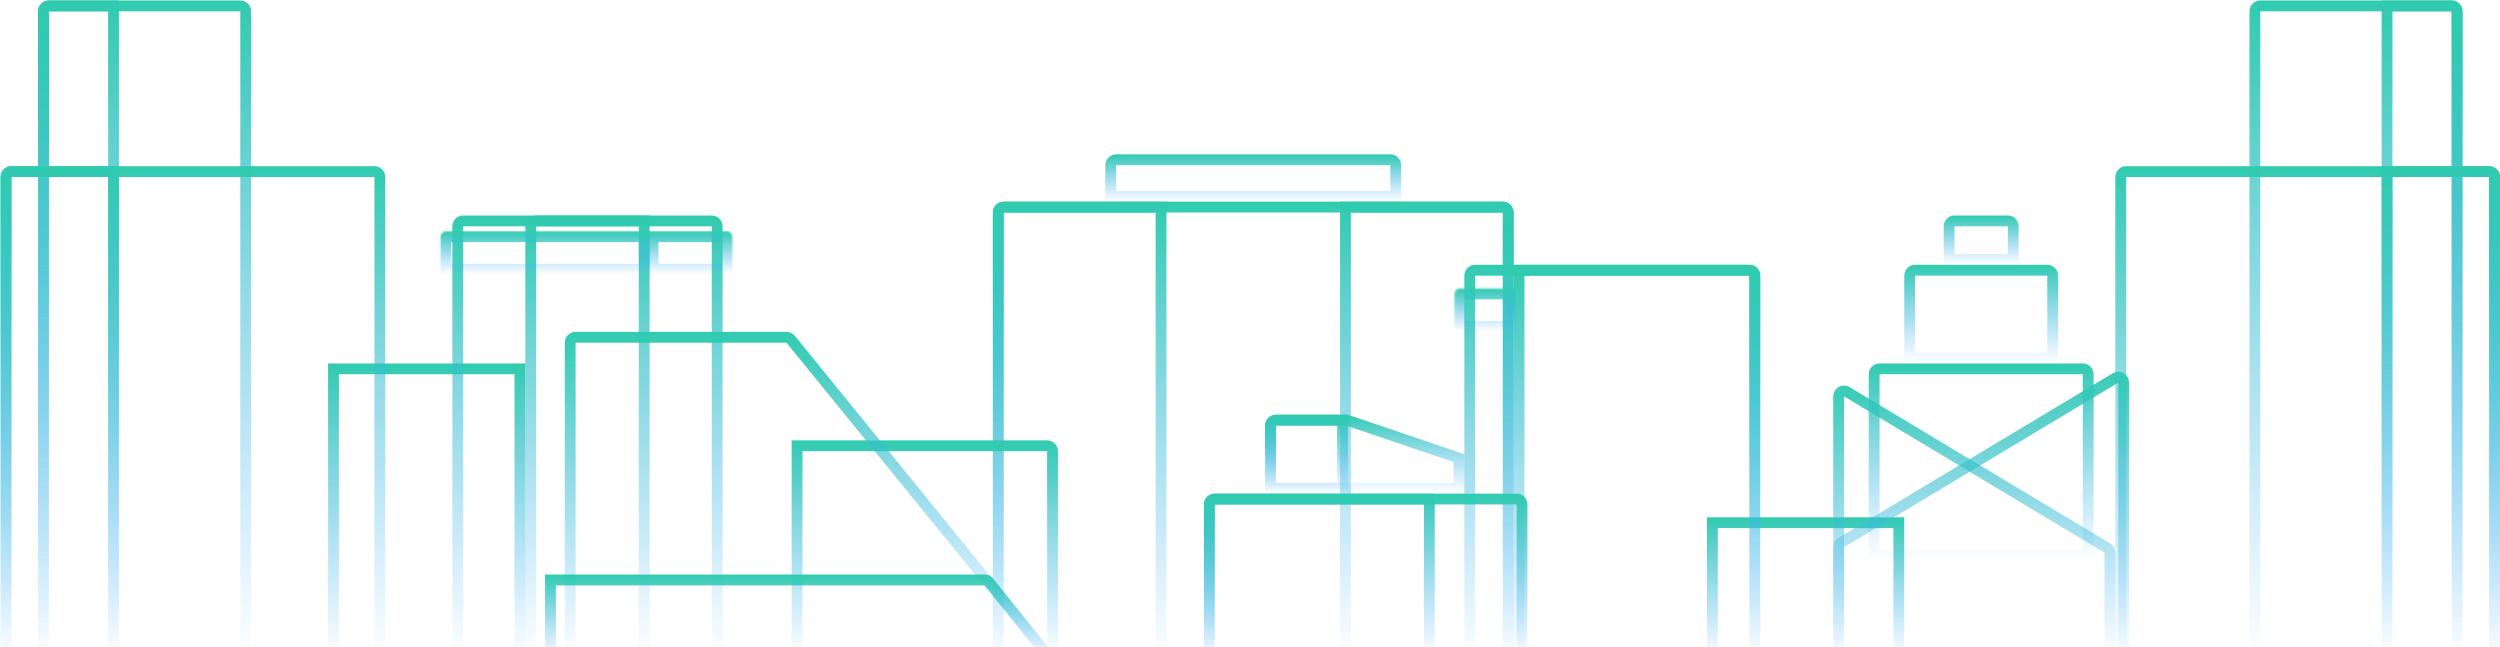 <svg width="1384" height="358" viewBox="0 0 1384 358" fill="none" xmlns="http://www.w3.org/2000/svg">
<rect x="184.615" y="204.209" width="103.208" height="157.812" stroke="url(#paint0_linear_57_9830)" stroke-width="6"/>
<rect x="947.978" y="289.391" width="103.208" height="72.63" stroke="url(#paint1_linear_57_9830)" stroke-width="6"/>
<path d="M1360.24 6.267C1360.24 4.61 1358.9 3.267 1357.24 3.267H1251.3C1249.64 3.267 1248.3 4.61 1248.3 6.267V362.021H1360.24V6.267Z" stroke="url(#paint2_linear_57_9830)" stroke-width="6"/>
<path d="M1360.24 6.267C1360.24 4.61 1358.9 3.267 1357.24 3.267H1321.47V362.021H1360.24V6.267Z" stroke="url(#paint3_linear_57_9830)" stroke-width="6"/>
<path d="M1380.99 98.002C1380.99 96.345 1379.65 95.002 1377.99 95.002H1177.04C1175.38 95.002 1174.04 96.345 1174.04 98.002V362.021H1380.99V98.002Z" stroke="url(#paint4_linear_57_9830)" stroke-width="6"/>
<path d="M1380.99 98.002C1380.99 96.345 1379.65 95.002 1377.99 95.002H1321.47V362.021H1380.99V98.002Z" stroke="url(#paint5_linear_57_9830)" stroke-width="6"/>
<path d="M293.823 125.304C293.823 123.647 295.166 122.304 296.823 122.304H394.031C395.688 122.304 397.031 123.647 397.031 125.304V362.021H293.823V125.304Z" stroke="url(#paint6_linear_57_9830)" stroke-width="6"/>
<path d="M253.416 125.304C253.416 123.647 254.759 122.304 256.416 122.304H356.624V362.021H253.416V125.304Z" stroke="url(#paint7_linear_57_9830)" stroke-width="6"/>
<mask id="path-9-inside-1_57_9830" fill="white">
<path d="M243.864 131.04C243.864 129.383 245.207 128.04 246.864 128.04H359.624V152.066H246.864C245.207 152.066 243.864 150.723 243.864 149.066V131.04Z"/>
</mask>
<path d="M243.864 131.04C243.864 129.383 245.207 128.04 246.864 128.04H359.624V152.066H246.864C245.207 152.066 243.864 150.723 243.864 149.066V131.04Z" stroke="url(#paint8_linear_57_9830)" stroke-width="12" mask="url(#path-9-inside-1_57_9830)"/>
<mask id="path-10-inside-2_57_9830" fill="white">
<path d="M405.491 131.04C405.491 129.383 404.148 128.04 402.491 128.04H358.532V152.066H402.491C404.148 152.066 405.491 150.723 405.491 149.066V131.04Z"/>
</mask>
<path d="M405.491 131.04C405.491 129.383 404.148 128.04 402.491 128.04H358.532V152.066H402.491C404.148 152.066 405.491 150.723 405.491 149.066V131.04Z" stroke="url(#paint9_linear_57_9830)" stroke-width="12" mask="url(#path-10-inside-2_57_9830)"/>
<path d="M552.646 117.659C552.646 116.002 553.989 114.659 555.646 114.659H831.954C833.611 114.659 834.954 116.002 834.954 117.659V362.021H552.646V117.659Z" stroke="url(#paint10_linear_57_9830)" stroke-width="6"/>
<path d="M614.894 91.449C614.894 89.792 616.237 88.449 617.894 88.449H769.706C771.362 88.449 772.706 89.792 772.706 91.449V108.659H614.894V91.449Z" stroke="url(#paint11_linear_57_9830)" stroke-width="6"/>
<path d="M552.646 117.659C552.646 116.002 553.989 114.659 555.646 114.659H642.748V362.021H552.646V117.659Z" stroke="url(#paint12_linear_57_9830)" stroke-width="6"/>
<path d="M744.851 114.659H831.954C833.611 114.659 834.954 116.002 834.954 117.659V362.021H744.851V114.659Z" stroke="url(#paint13_linear_57_9830)" stroke-width="6"/>
<path d="M441.254 246.8H579.684C581.341 246.8 582.684 248.144 582.684 249.8V362.021H441.254V246.8Z" stroke="url(#paint14_linear_57_9830)" stroke-width="6"/>
<path d="M315.665 189.736C315.665 188.079 317.008 186.736 318.665 186.736H435.399C436.302 186.736 437.157 187.143 437.727 187.843L579.377 362.021H315.665V189.736Z" stroke="url(#paint15_linear_57_9830)" stroke-width="6"/>
<path d="M304.744 321.062H545.129C546.039 321.062 546.899 321.475 547.469 322.184L579.431 362.021H304.744V321.062Z" stroke="url(#paint16_linear_57_9830)" stroke-width="6"/>
<path d="M1079.03 125.304C1079.03 123.647 1080.37 122.304 1082.03 122.304H1111.53C1113.18 122.304 1114.53 123.647 1114.53 125.304V143.606H1079.03V125.304Z" stroke="url(#paint17_linear_57_9830)" stroke-width="6"/>
<path d="M1168.04 305.951C1168.04 304.898 1167.48 303.921 1166.58 303.379L1022.41 216.879C1020.41 215.679 1017.87 217.119 1017.87 219.451V362.021H1168.04V305.951Z" stroke="url(#paint18_linear_57_9830)" stroke-width="6"/>
<path d="M1037.53 207.209C1037.53 205.553 1038.87 204.209 1040.53 204.209H1153.02C1154.68 204.209 1156.02 205.553 1156.02 207.209V307.417H1037.53V207.209Z" stroke="url(#paint19_linear_57_9830)" stroke-width="6"/>
<path d="M1057.19 152.606C1057.19 150.949 1058.53 149.606 1060.19 149.606H1133.37C1135.02 149.606 1136.37 150.949 1136.37 152.606V198.209H1057.19V152.606Z" stroke="url(#paint20_linear_57_9830)" stroke-width="6"/>
<path d="M1017.87 302.894C1017.87 301.84 1018.42 300.863 1019.33 300.321L1171.14 209.234C1173.14 208.034 1175.68 209.475 1175.68 211.807V362.021H1017.87V302.894Z" stroke="url(#paint21_linear_57_9830)" stroke-width="6"/>
<path d="M813.652 152.606C813.652 150.949 814.995 149.606 816.652 149.606H968.464C970.121 149.606 971.464 150.949 971.464 152.606V362.021H813.652V152.606Z" stroke="url(#paint22_linear_57_9830)" stroke-width="6"/>
<path d="M840.954 149.606H968.464C970.121 149.606 971.464 150.949 971.464 152.606V362.021H840.954V149.606Z" stroke="url(#paint23_linear_57_9830)" stroke-width="6"/>
<mask id="path-25-inside-3_57_9830" fill="white">
<rect x="805.192" y="159.71" width="174.732" height="24.026" rx="3"/>
</mask>
<rect x="805.192" y="159.71" width="174.732" height="24.026" rx="3" stroke="url(#paint24_linear_57_9830)" stroke-width="12" mask="url(#path-25-inside-3_57_9830)"/>
<mask id="path-26-inside-4_57_9830" fill="white">
<path d="M805.192 162.71C805.192 161.054 806.535 159.71 808.192 159.71H839.046V183.736H808.192C806.535 183.736 805.192 182.393 805.192 180.736V162.71Z"/>
</mask>
<path d="M805.192 162.71C805.192 161.054 806.535 159.71 808.192 159.71H839.046V183.736H808.192C806.535 183.736 805.192 182.393 805.192 180.736V162.71Z" stroke="url(#paint25_linear_57_9830)" stroke-width="12" mask="url(#path-26-inside-4_57_9830)"/>
<path d="M669.498 279.287C669.498 277.63 670.841 276.287 672.498 276.287H839.599C841.255 276.287 842.599 277.63 842.599 279.287V362.021H669.498V279.287Z" stroke="url(#paint26_linear_57_9830)" stroke-width="6"/>
<path d="M669.498 279.287C669.498 277.63 670.841 276.287 672.498 276.287H791.271V362.021H669.498V279.287Z" stroke="url(#paint27_linear_57_9830)" stroke-width="6"/>
<path d="M703.352 235.603C703.352 233.947 704.695 232.603 706.352 232.603H745.23C745.558 232.603 745.883 232.657 746.193 232.762L807.652 253.596V270.287H703.352V235.603Z" stroke="url(#paint28_linear_57_9830)" stroke-width="6"/>
<path d="M703.352 235.603C703.352 233.947 704.695 232.603 706.352 232.603H743.219V270.287H703.352V235.603Z" stroke="url(#paint29_linear_57_9830)" stroke-width="6"/>
<path d="M24.08 6.267C24.08 4.61 25.423 3.267 27.08 3.267H133.024C134.681 3.267 136.024 4.61 136.024 6.267V362.021H24.08V6.267Z" stroke="url(#paint30_linear_57_9830)" stroke-width="6"/>
<path d="M24.08 6.267C24.08 4.61 25.423 3.267 27.08 3.267H62.855V362.021H24.08V6.267Z" stroke="url(#paint31_linear_57_9830)" stroke-width="6"/>
<path d="M3.33 98.002C3.33 96.345 4.674 95.002 6.33 95.002H207.286C208.942 95.002 210.286 96.345 210.286 98.002V362.021H3.33V98.002Z" stroke="url(#paint32_linear_57_9830)" stroke-width="6"/>
<path d="M3.33 98.002C3.33 96.345 4.674 95.002 6.33 95.002H62.855V362.021H3.33V98.002Z" stroke="url(#paint33_linear_57_9830)" stroke-width="6"/>
<defs>
<linearGradient id="paint0_linear_57_9830" x1="236.219" y1="201.209" x2="236.219" y2="365.021" gradientUnits="userSpaceOnUse">
<stop stop-color="#30CBAF"/>
<stop offset="1" stop-color="#44ADFF" stop-opacity="0"/>
</linearGradient>
<linearGradient id="paint1_linear_57_9830" x1="999.581" y1="286.391" x2="999.581" y2="365.021" gradientUnits="userSpaceOnUse">
<stop stop-color="#30CBAF"/>
<stop offset="1" stop-color="#44ADFF" stop-opacity="0"/>
</linearGradient>
<linearGradient id="paint2_linear_57_9830" x1="1304.27" y1="0.267" x2="1304.27" y2="365.021" gradientUnits="userSpaceOnUse">
<stop stop-color="#30CBAF"/>
<stop offset="1" stop-color="#44ADFF" stop-opacity="0"/>
</linearGradient>
<linearGradient id="paint3_linear_57_9830" x1="1340.86" y1="0.267" x2="1340.86" y2="365.021" gradientUnits="userSpaceOnUse">
<stop stop-color="#30CBAF"/>
<stop offset="1" stop-color="#44ADFF" stop-opacity="0"/>
</linearGradient>
<linearGradient id="paint4_linear_57_9830" x1="1277.52" y1="92.002" x2="1277.52" y2="365.021" gradientUnits="userSpaceOnUse">
<stop stop-color="#30CBAF"/>
<stop offset="1" stop-color="#44ADFF" stop-opacity="0"/>
</linearGradient>
<linearGradient id="paint5_linear_57_9830" x1="1351.23" y1="92.002" x2="1351.23" y2="365.021" gradientUnits="userSpaceOnUse">
<stop stop-color="#30CBAF"/>
<stop offset="1" stop-color="#44ADFF" stop-opacity="0"/>
</linearGradient>
<linearGradient id="paint6_linear_57_9830" x1="345.427" y1="119.304" x2="345.427" y2="365.021" gradientUnits="userSpaceOnUse">
<stop stop-color="#30CBAF"/>
<stop offset="1" stop-color="#44ADFF" stop-opacity="0"/>
</linearGradient>
<linearGradient id="paint7_linear_57_9830" x1="305.02" y1="119.304" x2="305.02" y2="365.021" gradientUnits="userSpaceOnUse">
<stop stop-color="#30CBAF"/>
<stop offset="1" stop-color="#44ADFF" stop-opacity="0"/>
</linearGradient>
<linearGradient id="paint8_linear_57_9830" x1="301.744" y1="128.04" x2="301.744" y2="152.066" gradientUnits="userSpaceOnUse">
<stop stop-color="#30CBAF"/>
<stop offset="1" stop-color="#44ADFF" stop-opacity="0"/>
</linearGradient>
<linearGradient id="paint9_linear_57_9830" x1="382.012" y1="128.04" x2="382.012" y2="152.066" gradientUnits="userSpaceOnUse">
<stop stop-color="#30CBAF"/>
<stop offset="1" stop-color="#44ADFF" stop-opacity="0"/>
</linearGradient>
<linearGradient id="paint10_linear_57_9830" x1="693.8" y1="111.659" x2="693.8" y2="365.021" gradientUnits="userSpaceOnUse">
<stop stop-color="#30CBAF"/>
<stop offset="1" stop-color="#44ADFF" stop-opacity="0"/>
</linearGradient>
<linearGradient id="paint11_linear_57_9830" x1="693.8" y1="85.449" x2="693.8" y2="111.659" gradientUnits="userSpaceOnUse">
<stop stop-color="#30CBAF"/>
<stop offset="1" stop-color="#44ADFF" stop-opacity="0"/>
</linearGradient>
<linearGradient id="paint12_linear_57_9830" x1="597.697" y1="111.659" x2="597.697" y2="365.021" gradientUnits="userSpaceOnUse">
<stop stop-color="#30CBAF"/>
<stop offset="1" stop-color="#44ADFF" stop-opacity="0"/>
</linearGradient>
<linearGradient id="paint13_linear_57_9830" x1="789.903" y1="111.659" x2="789.903" y2="365.021" gradientUnits="userSpaceOnUse">
<stop stop-color="#30CBAF"/>
<stop offset="1" stop-color="#44ADFF" stop-opacity="0"/>
</linearGradient>
<linearGradient id="paint14_linear_57_9830" x1="511.969" y1="243.8" x2="511.969" y2="365.021" gradientUnits="userSpaceOnUse">
<stop stop-color="#30CBAF"/>
<stop offset="1" stop-color="#44ADFF" stop-opacity="0"/>
</linearGradient>
<linearGradient id="paint15_linear_57_9830" x1="449.174" y1="183.736" x2="449.174" y2="365.021" gradientUnits="userSpaceOnUse">
<stop stop-color="#30CBAF"/>
<stop offset="1" stop-color="#44ADFF" stop-opacity="0"/>
</linearGradient>
<linearGradient id="paint16_linear_57_9830" x1="443.714" y1="318.062" x2="443.714" y2="365.021" gradientUnits="userSpaceOnUse">
<stop stop-color="#30CBAF"/>
<stop offset="1" stop-color="#44ADFF" stop-opacity="0"/>
</linearGradient>
<linearGradient id="paint17_linear_57_9830" x1="1096.78" y1="119.304" x2="1096.78" y2="146.606" gradientUnits="userSpaceOnUse">
<stop stop-color="#30CBAF"/>
<stop offset="1" stop-color="#44ADFF" stop-opacity="0"/>
</linearGradient>
<linearGradient id="paint18_linear_57_9830" x1="1092.95" y1="208.854" x2="1092.95" y2="365.021" gradientUnits="userSpaceOnUse">
<stop stop-color="#30CBAF"/>
<stop offset="1" stop-color="#44ADFF" stop-opacity="0"/>
</linearGradient>
<linearGradient id="paint19_linear_57_9830" x1="1096.78" y1="201.209" x2="1096.78" y2="310.417" gradientUnits="userSpaceOnUse">
<stop stop-color="#30CBAF"/>
<stop offset="1" stop-color="#44ADFF" stop-opacity="0"/>
</linearGradient>
<linearGradient id="paint20_linear_57_9830" x1="1096.78" y1="146.606" x2="1096.78" y2="201.209" gradientUnits="userSpaceOnUse">
<stop stop-color="#30CBAF"/>
<stop offset="1" stop-color="#44ADFF" stop-opacity="0"/>
</linearGradient>
<linearGradient id="paint21_linear_57_9830" x1="1096.78" y1="201.209" x2="1096.78" y2="365.021" gradientUnits="userSpaceOnUse">
<stop stop-color="#30CBAF"/>
<stop offset="1" stop-color="#44ADFF" stop-opacity="0"/>
</linearGradient>
<linearGradient id="paint22_linear_57_9830" x1="892.558" y1="146.606" x2="892.558" y2="365.021" gradientUnits="userSpaceOnUse">
<stop stop-color="#30CBAF"/>
<stop offset="1" stop-color="#44ADFF" stop-opacity="0"/>
</linearGradient>
<linearGradient id="paint23_linear_57_9830" x1="906.209" y1="146.606" x2="906.209" y2="365.021" gradientUnits="userSpaceOnUse">
<stop stop-color="#30CBAF"/>
<stop offset="1" stop-color="#44ADFF" stop-opacity="0"/>
</linearGradient>
<linearGradient id="paint24_linear_57_9830" x1="892.558" y1="159.71" x2="892.558" y2="183.736" gradientUnits="userSpaceOnUse">
<stop stop-color="#30CBAF"/>
<stop offset="1" stop-color="#44ADFF" stop-opacity="0"/>
</linearGradient>
<linearGradient id="paint25_linear_57_9830" x1="822.119" y1="159.71" x2="822.119" y2="183.736" gradientUnits="userSpaceOnUse">
<stop stop-color="#30CBAF"/>
<stop offset="1" stop-color="#44ADFF" stop-opacity="0"/>
</linearGradient>
<linearGradient id="paint26_linear_57_9830" x1="756.048" y1="273.287" x2="756.048" y2="365.021" gradientUnits="userSpaceOnUse">
<stop stop-color="#30CBAF"/>
<stop offset="1" stop-color="#44ADFF" stop-opacity="0"/>
</linearGradient>
<linearGradient id="paint27_linear_57_9830" x1="730.384" y1="273.287" x2="730.384" y2="365.021" gradientUnits="userSpaceOnUse">
<stop stop-color="#30CBAF"/>
<stop offset="1" stop-color="#44ADFF" stop-opacity="0"/>
</linearGradient>
<linearGradient id="paint28_linear_57_9830" x1="755.502" y1="229.603" x2="755.502" y2="273.287" gradientUnits="userSpaceOnUse">
<stop stop-color="#30CBAF"/>
<stop offset="1" stop-color="#44ADFF" stop-opacity="0"/>
</linearGradient>
<linearGradient id="paint29_linear_57_9830" x1="723.286" y1="229.603" x2="723.286" y2="273.287" gradientUnits="userSpaceOnUse">
<stop stop-color="#30CBAF"/>
<stop offset="1" stop-color="#44ADFF" stop-opacity="0"/>
</linearGradient>
<linearGradient id="paint30_linear_57_9830" x1="80.052" y1="0.267" x2="80.052" y2="365.021" gradientUnits="userSpaceOnUse">
<stop stop-color="#30CBAF"/>
<stop offset="1" stop-color="#44ADFF" stop-opacity="0"/>
</linearGradient>
<linearGradient id="paint31_linear_57_9830" x1="43.468" y1="0.267" x2="43.468" y2="365.021" gradientUnits="userSpaceOnUse">
<stop stop-color="#30CBAF"/>
<stop offset="1" stop-color="#44ADFF" stop-opacity="0"/>
</linearGradient>
<linearGradient id="paint32_linear_57_9830" x1="106.808" y1="92.002" x2="106.808" y2="365.021" gradientUnits="userSpaceOnUse">
<stop stop-color="#30CBAF"/>
<stop offset="1" stop-color="#44ADFF" stop-opacity="0"/>
</linearGradient>
<linearGradient id="paint33_linear_57_9830" x1="33.093" y1="92.002" x2="33.093" y2="365.021" gradientUnits="userSpaceOnUse">
<stop stop-color="#30CBAF"/>
<stop offset="1" stop-color="#44ADFF" stop-opacity="0"/>
</linearGradient>
</defs>
</svg>

